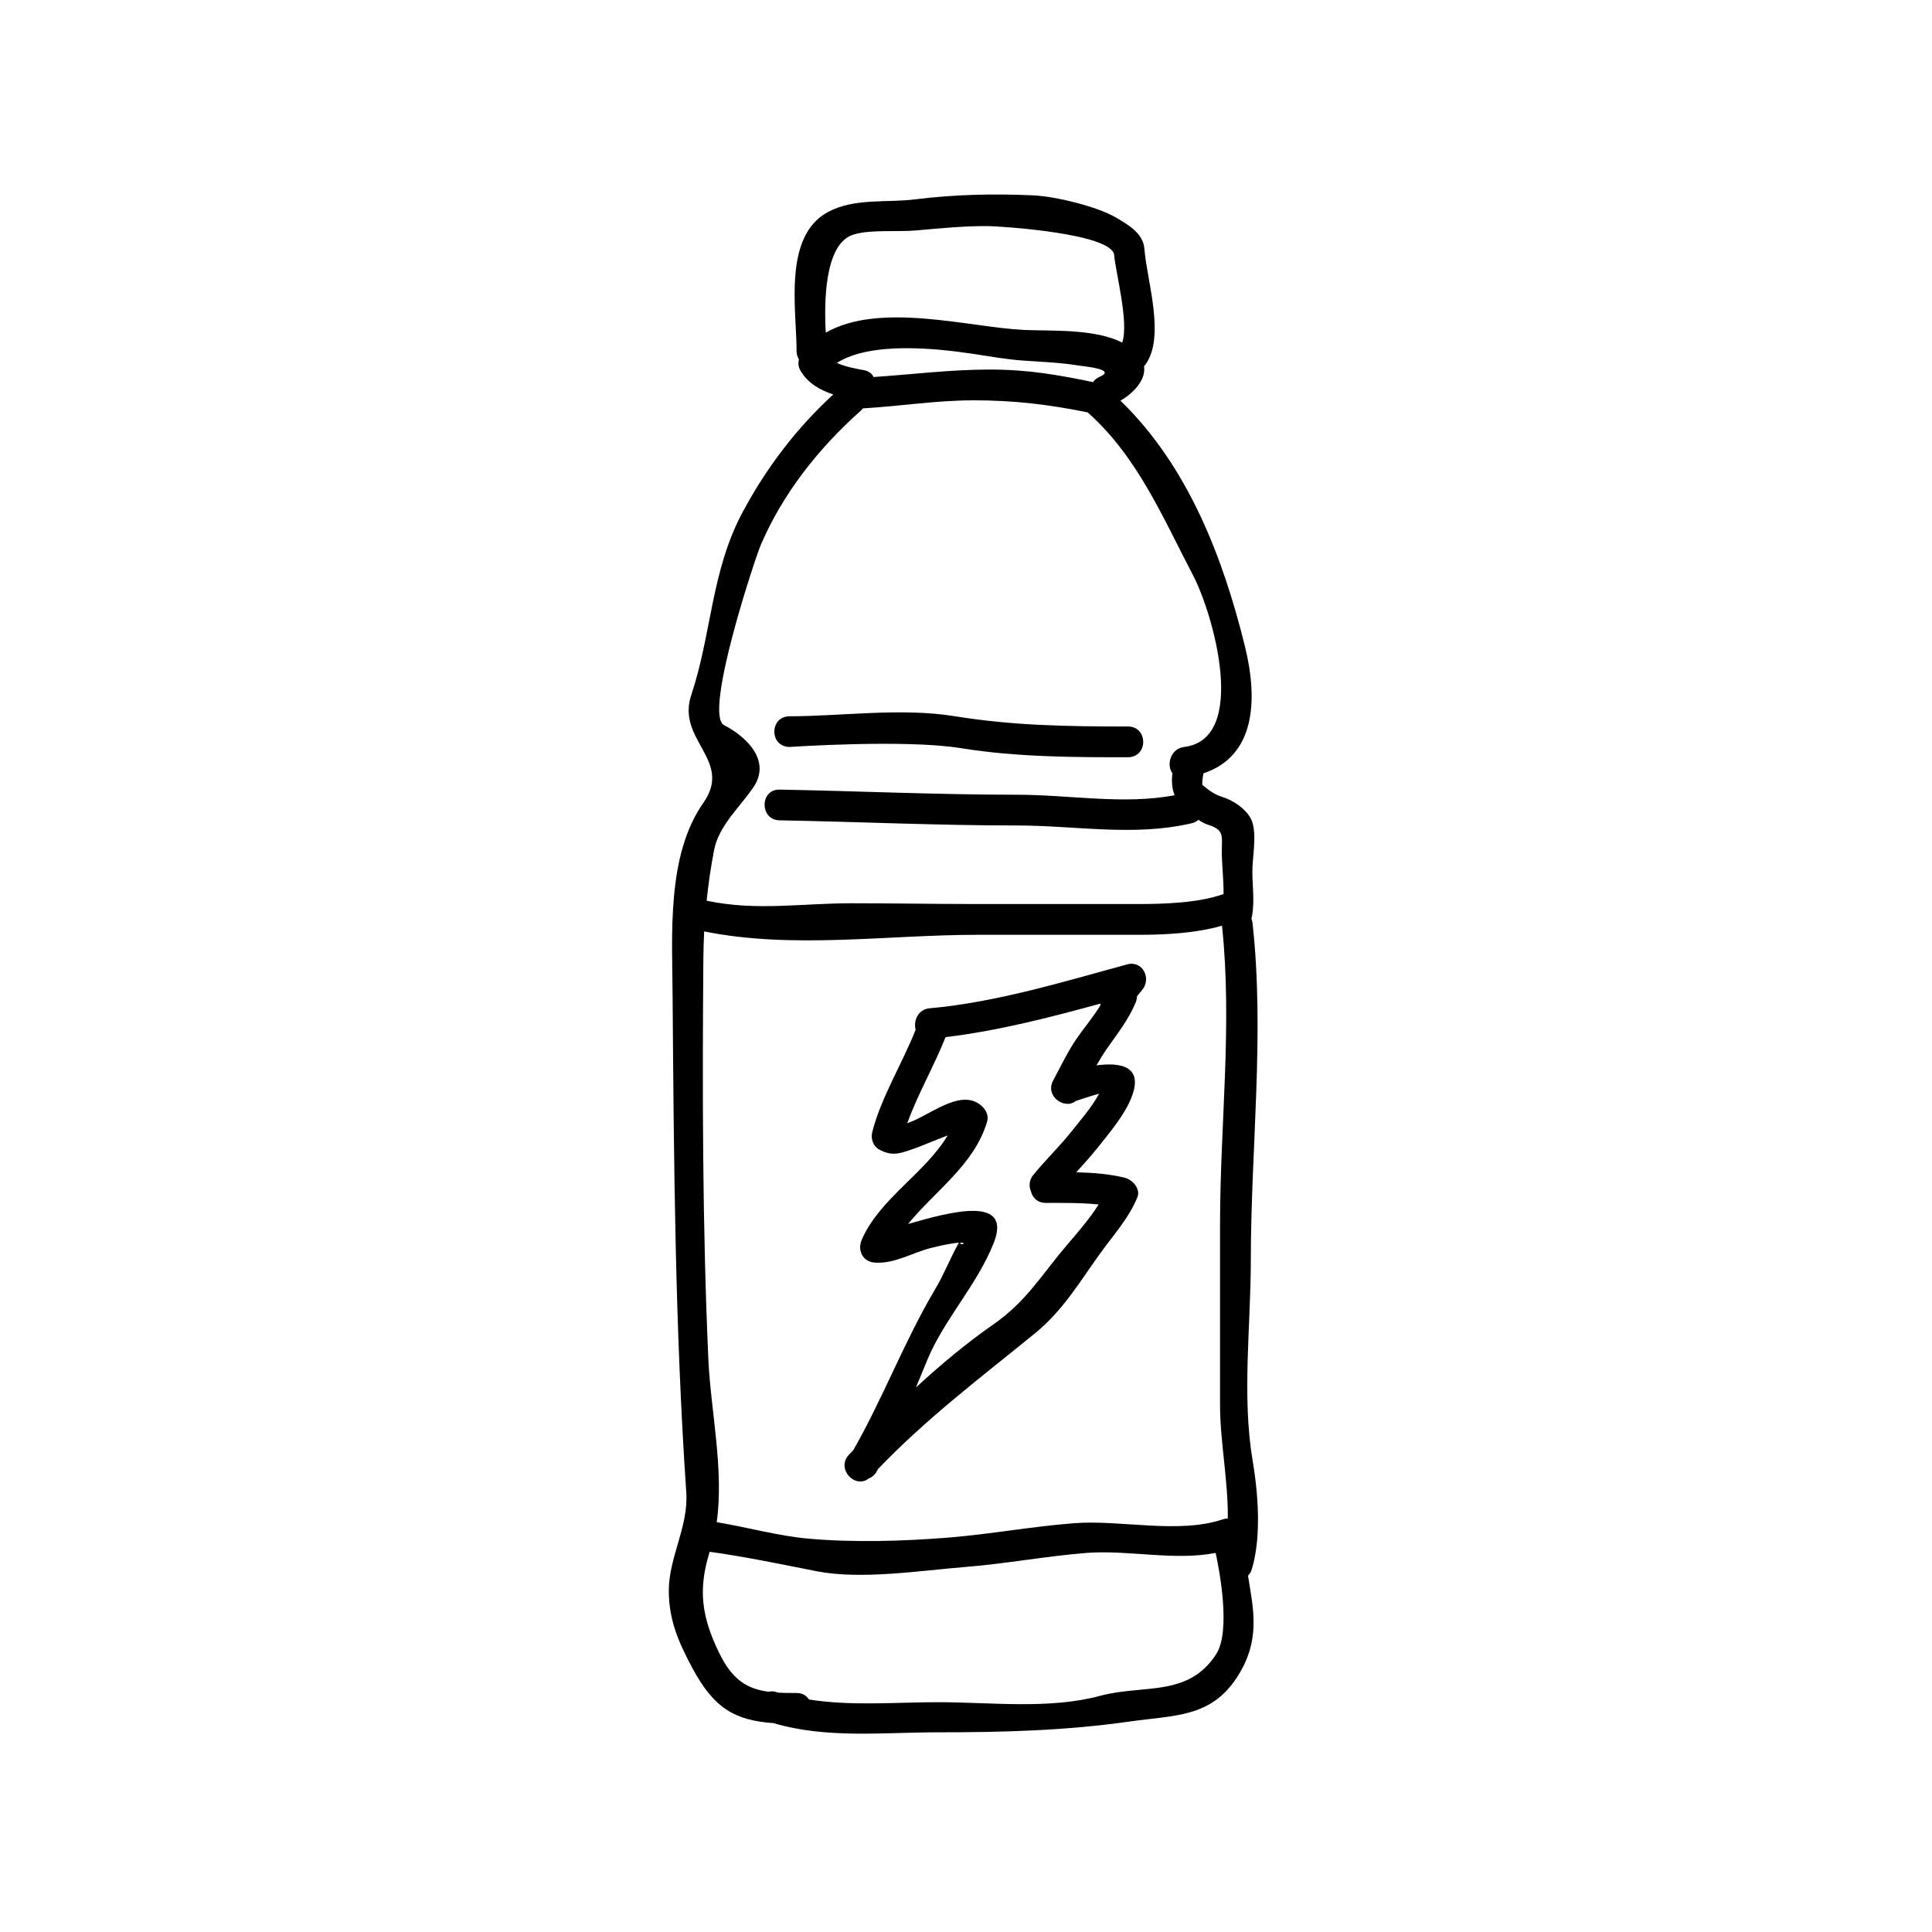 <svg xmlns="http://www.w3.org/2000/svg" xmlns:xlink="http://www.w3.org/1999/xlink" width="400" zoomAndPan="magnify" viewBox="0 0 300 300" height="400" preserveAspectRatio="xMidYMid meet" version="1.0"><defs><clipPath id="f497b5b17a"><path d="M 103.352 30 L 196 30 L 196 270 L 103.352 270 Z M 103.352 30 " clip-rule="nonzero"/></clipPath></defs><g clip-path="url(#f497b5b17a)"><path fill="currentColor" d="M 109.219 148.652 C 109.234 147.32 109.281 145.969 109.344 144.629 C 123.152 147.414 137.773 145.156 151.777 145.156 C 160.125 145.156 168.465 145.156 176.812 145.156 C 180.906 145.156 185.676 144.918 189.75 143.742 C 191.387 159.062 189.449 174.668 189.449 190.047 C 189.449 199.469 189.449 208.898 189.449 218.32 C 189.449 223.746 190.723 230 190.652 235.805 C 190.422 235.805 190.148 235.82 189.875 235.922 C 183.02 238.238 174.035 235.969 166.824 236.52 C 160.32 237.016 153.809 238.223 147.289 238.754 C 140.191 239.32 132.621 239.547 125.543 238.922 C 120.766 238.496 116.027 237.141 111.289 236.363 C 112.449 228.25 110.348 218.93 109.996 211.117 C 109.07 190.383 109.055 169.402 109.219 148.652 Z M 110.883 132.008 C 111.617 128.195 114.883 125.348 117 122.23 C 119.809 118.074 115.832 114.34 112.434 112.605 C 109.203 110.949 117.25 86.645 118.145 84.59 C 121.574 76.598 127.145 69.582 133.586 63.84 C 133.75 63.715 133.875 63.566 133.984 63.414 C 139.766 63.078 145.383 62.16 151.215 62.16 C 157.52 62.16 162.91 62.82 168.895 64.035 C 176.656 70.938 180.586 80.418 185.262 89.344 C 188.367 95.266 193.922 114.738 183.879 115.988 C 181.715 116.262 181.102 118.789 182.051 120.066 C 181.895 121.336 181.988 122.473 182.398 123.488 C 174.402 124.984 166.062 123.406 157.961 123.406 C 145.652 123.406 133.352 122.836 121.039 122.609 C 117.949 122.562 117.965 127.332 121.039 127.379 C 133.352 127.605 145.652 128.18 157.961 128.18 C 167.004 128.18 176.082 129.934 185.043 127.832 C 185.488 127.73 185.82 127.543 186.078 127.301 C 186.57 127.621 187.059 127.91 187.621 128.082 C 190.18 128.867 189.719 129.918 189.719 132.234 C 189.719 134.242 190.023 136.621 189.992 138.824 C 186.203 140.195 180.797 140.379 176.812 140.379 C 168.465 140.379 160.125 140.379 151.777 140.379 C 145.234 140.379 138.715 140.258 132.172 140.258 C 124.461 140.258 117.41 141.492 109.727 139.859 C 109.996 137.23 110.379 134.625 110.883 132.008 Z M 170.738 58.512 C 170.262 58.723 169.941 59.008 169.75 59.336 C 164.188 58.191 159.648 57.383 153.652 57.383 C 147.527 57.383 141.656 58.145 135.656 58.543 C 135.398 58.02 134.91 57.609 134.133 57.477 C 133.113 57.289 131.301 56.984 129.945 56.348 C 135.32 52.957 145.598 54.137 150.898 54.918 C 153.605 55.312 156.164 55.805 158.949 55.996 C 161.844 56.191 164.723 56.301 167.602 56.777 C 168.449 56.902 173.477 57.352 170.738 58.512 Z M 128.227 51.656 C 127.961 47.059 128.023 38.273 132.172 36.555 C 134.512 35.582 139.461 36.035 142.113 35.793 C 145.949 35.457 149.613 35.078 153.48 35.109 C 155.402 35.141 172.758 36.223 173.016 39.645 C 173.172 42.031 175.352 50.094 174.254 53.195 C 169.926 51.004 163.293 51.43 158.949 51.23 C 150.531 50.824 136.66 46.816 128.227 51.656 Z M 188.84 256.871 C 184.484 263.586 177.613 261.516 170.82 263.328 C 162.91 265.461 153.824 264.316 145.699 264.316 C 139.109 264.316 132.172 264.941 125.621 263.898 C 125.254 263.312 124.617 262.887 123.691 262.887 C 122.695 262.887 121.77 262.887 120.914 262.84 C 120.812 262.809 120.703 262.785 120.609 262.762 C 120.152 262.598 119.715 262.598 119.348 262.691 C 116.059 262.262 113.699 260.879 111.641 256.598 C 108.945 251.027 108.371 246.82 110.199 240.961 C 115.707 241.723 121.324 242.898 126.762 243.973 C 133.719 245.336 142.867 243.887 149.863 243.32 C 156.18 242.82 162.449 241.629 168.77 241.133 C 175.227 240.645 182.367 242.395 188.762 241.133 C 189.293 243.52 191.199 253.262 188.84 256.871 Z M 107.516 259.02 C 110.867 265.289 114.152 267.148 120.098 267.562 C 128.344 270.012 137.156 268.992 145.699 268.992 C 155.828 268.992 165.469 268.738 175.496 267.305 C 182.477 266.324 187.984 266.684 192.039 260.512 C 195.906 254.641 194.559 249.629 193.789 244.664 C 194.062 244.395 194.27 244.066 194.395 243.629 C 195.891 238.59 195.367 231.906 194.504 226.754 C 192.824 216.875 194.227 205.727 194.227 195.711 C 194.227 178.355 196.402 160.57 194.488 143.289 C 194.457 143.059 194.395 142.832 194.316 142.645 C 194.348 142.543 194.379 142.449 194.395 142.34 C 194.902 139.695 194.363 137.23 194.488 134.547 C 194.59 132.461 195.234 128.836 194.156 126.984 C 193.285 125.473 191.453 124.27 189.812 123.754 C 188.609 123.391 187.684 122.703 186.727 121.895 C 186.617 121.801 186.727 120.812 186.871 120.082 C 194.777 117.453 195.414 109.012 193.344 100.492 C 189.938 86.605 184.469 72.367 173.98 62.215 C 175.895 61.117 177.98 59.039 177.645 56.887 C 181.145 52.684 178.059 43.512 177.707 38.688 C 177.543 36.27 175.289 34.969 173.414 33.855 C 170.465 32.066 163.836 30.496 160.535 30.34 C 154.414 30.051 148.215 30.191 142.113 30.953 C 137.664 31.516 132.684 30.719 128.578 32.914 C 121.559 36.688 123.691 48.109 123.691 54.473 C 123.691 55.012 123.84 55.461 124.055 55.805 C 123.918 56.363 123.945 56.953 124.281 57.523 C 125.395 59.484 127.309 60.566 129.387 61.25 C 123.645 66.531 118.984 72.656 115.281 79.594 C 110.41 88.723 110.52 98.383 107.336 107.93 C 104.988 114.957 113.879 118.027 109.219 124.664 C 103.5 132.781 104.379 145.141 104.441 154.57 C 104.637 180.301 104.809 205.973 106.559 231.656 C 106.941 237.125 103.844 241.754 103.852 247.039 C 103.867 251.637 105.383 255.027 107.516 259.02 " fill-opacity="1" fill-rule="nonzero"/></g><path fill="currentColor" d="M 149.086 192.957 C 150.266 192.949 149.195 193.504 149.086 192.957 Z M 144.043 211.047 C 146.711 204.738 151.676 199.562 154.273 193.09 C 157.309 185.512 147.559 188.172 141 190.062 C 145.25 184.867 151.277 180.867 153.27 174.199 C 153.59 173.09 153.012 172.172 152.172 171.516 C 148.93 169.035 144.074 173.422 140.891 174.395 C 142.48 169.938 145.109 165.41 146.828 161.043 C 154.926 160.078 162.957 158.012 170.828 155.848 C 170.867 155.91 170.883 155.957 170.914 156.02 C 169.852 157.832 168.434 159.457 167.234 161.191 C 165.867 163.16 164.66 165.68 163.516 167.812 C 162.242 170.211 165.312 172.371 167.051 170.957 C 167.812 170.723 169.438 170.148 170.676 169.828 C 169.5 171.992 167.523 174.254 166.285 175.812 C 164.441 178.121 162.312 180.152 160.445 182.449 C 159.773 183.273 159.758 184.23 160.094 185.023 C 160.336 185.98 161.098 186.789 162.402 186.789 C 164.738 186.789 167.828 186.742 170.598 187.031 C 169.164 189.301 167.156 191.598 165.68 193.316 C 161.688 198.008 159.441 202.031 154.227 205.672 C 150.059 208.566 146.066 211.91 142.23 215.441 C 142.828 213.965 143.438 212.504 144.043 211.047 Z M 134.879 229.586 C 135.336 229.422 135.766 229.105 136.094 228.551 C 136.184 228.414 136.262 228.266 136.34 228.109 C 143.848 220.258 152.328 213.871 160.746 207.008 C 165.012 203.523 167.57 199.184 170.754 194.738 C 172.773 191.914 175.352 189.098 176.641 185.832 C 177.102 184.641 175.879 183.18 174.695 182.891 C 172.215 182.285 169.805 182.098 167.125 182.035 C 168.238 180.789 169.367 179.555 170.418 178.246 C 172.23 175.953 174.617 173.172 175.684 170.434 C 177.629 165.52 174.004 164.941 170.262 165.426 C 170.77 164.531 171.297 163.676 171.848 162.879 C 173.523 160.477 175.242 158.359 176.371 155.605 C 176.5 155.273 176.547 154.969 176.547 154.703 C 176.812 154.387 177.07 154.051 177.344 153.73 C 178.836 151.98 177.465 149.086 175.016 149.754 C 165.074 152.457 154.703 155.637 144.379 156.562 C 142.535 156.719 141.801 158.531 142.184 159.887 C 140.098 165.168 136.793 170.434 135.438 175.812 C 135.184 176.832 135.578 177.988 136.535 178.504 C 138.73 179.695 139.965 179.008 142.355 178.215 C 142.812 178.051 145.188 177.055 147.148 176.316 C 143.629 182.207 136.629 186.09 133.828 192.469 C 133.082 194.156 133.961 195.953 135.883 196.062 C 138.969 196.258 141.719 194.477 144.648 193.762 C 146.906 193.199 148.184 193.012 148.898 192.957 C 147.59 195.27 146.586 197.891 145.219 200.172 C 140.434 208.238 137.156 217.016 132.52 225.145 C 132.289 225.418 132.031 225.672 131.789 225.922 C 129.805 228.078 132.777 231.238 134.879 229.586 " fill-opacity="1" fill-rule="nonzero"/><path fill="currentColor" d="M 122.633 115.988 C 122.633 115.988 140.496 114.77 149.164 116.168 C 158.023 117.602 167.172 117.586 175.133 117.586 C 178.312 117.586 178.312 112.809 175.133 112.809 C 165.586 112.809 157.41 112.684 148.199 111.207 C 139.918 109.867 130.582 111.223 122.633 111.223 C 119.441 111.223 119.441 115.988 122.633 115.988 " fill-opacity="1" fill-rule="nonzero"/></svg>
